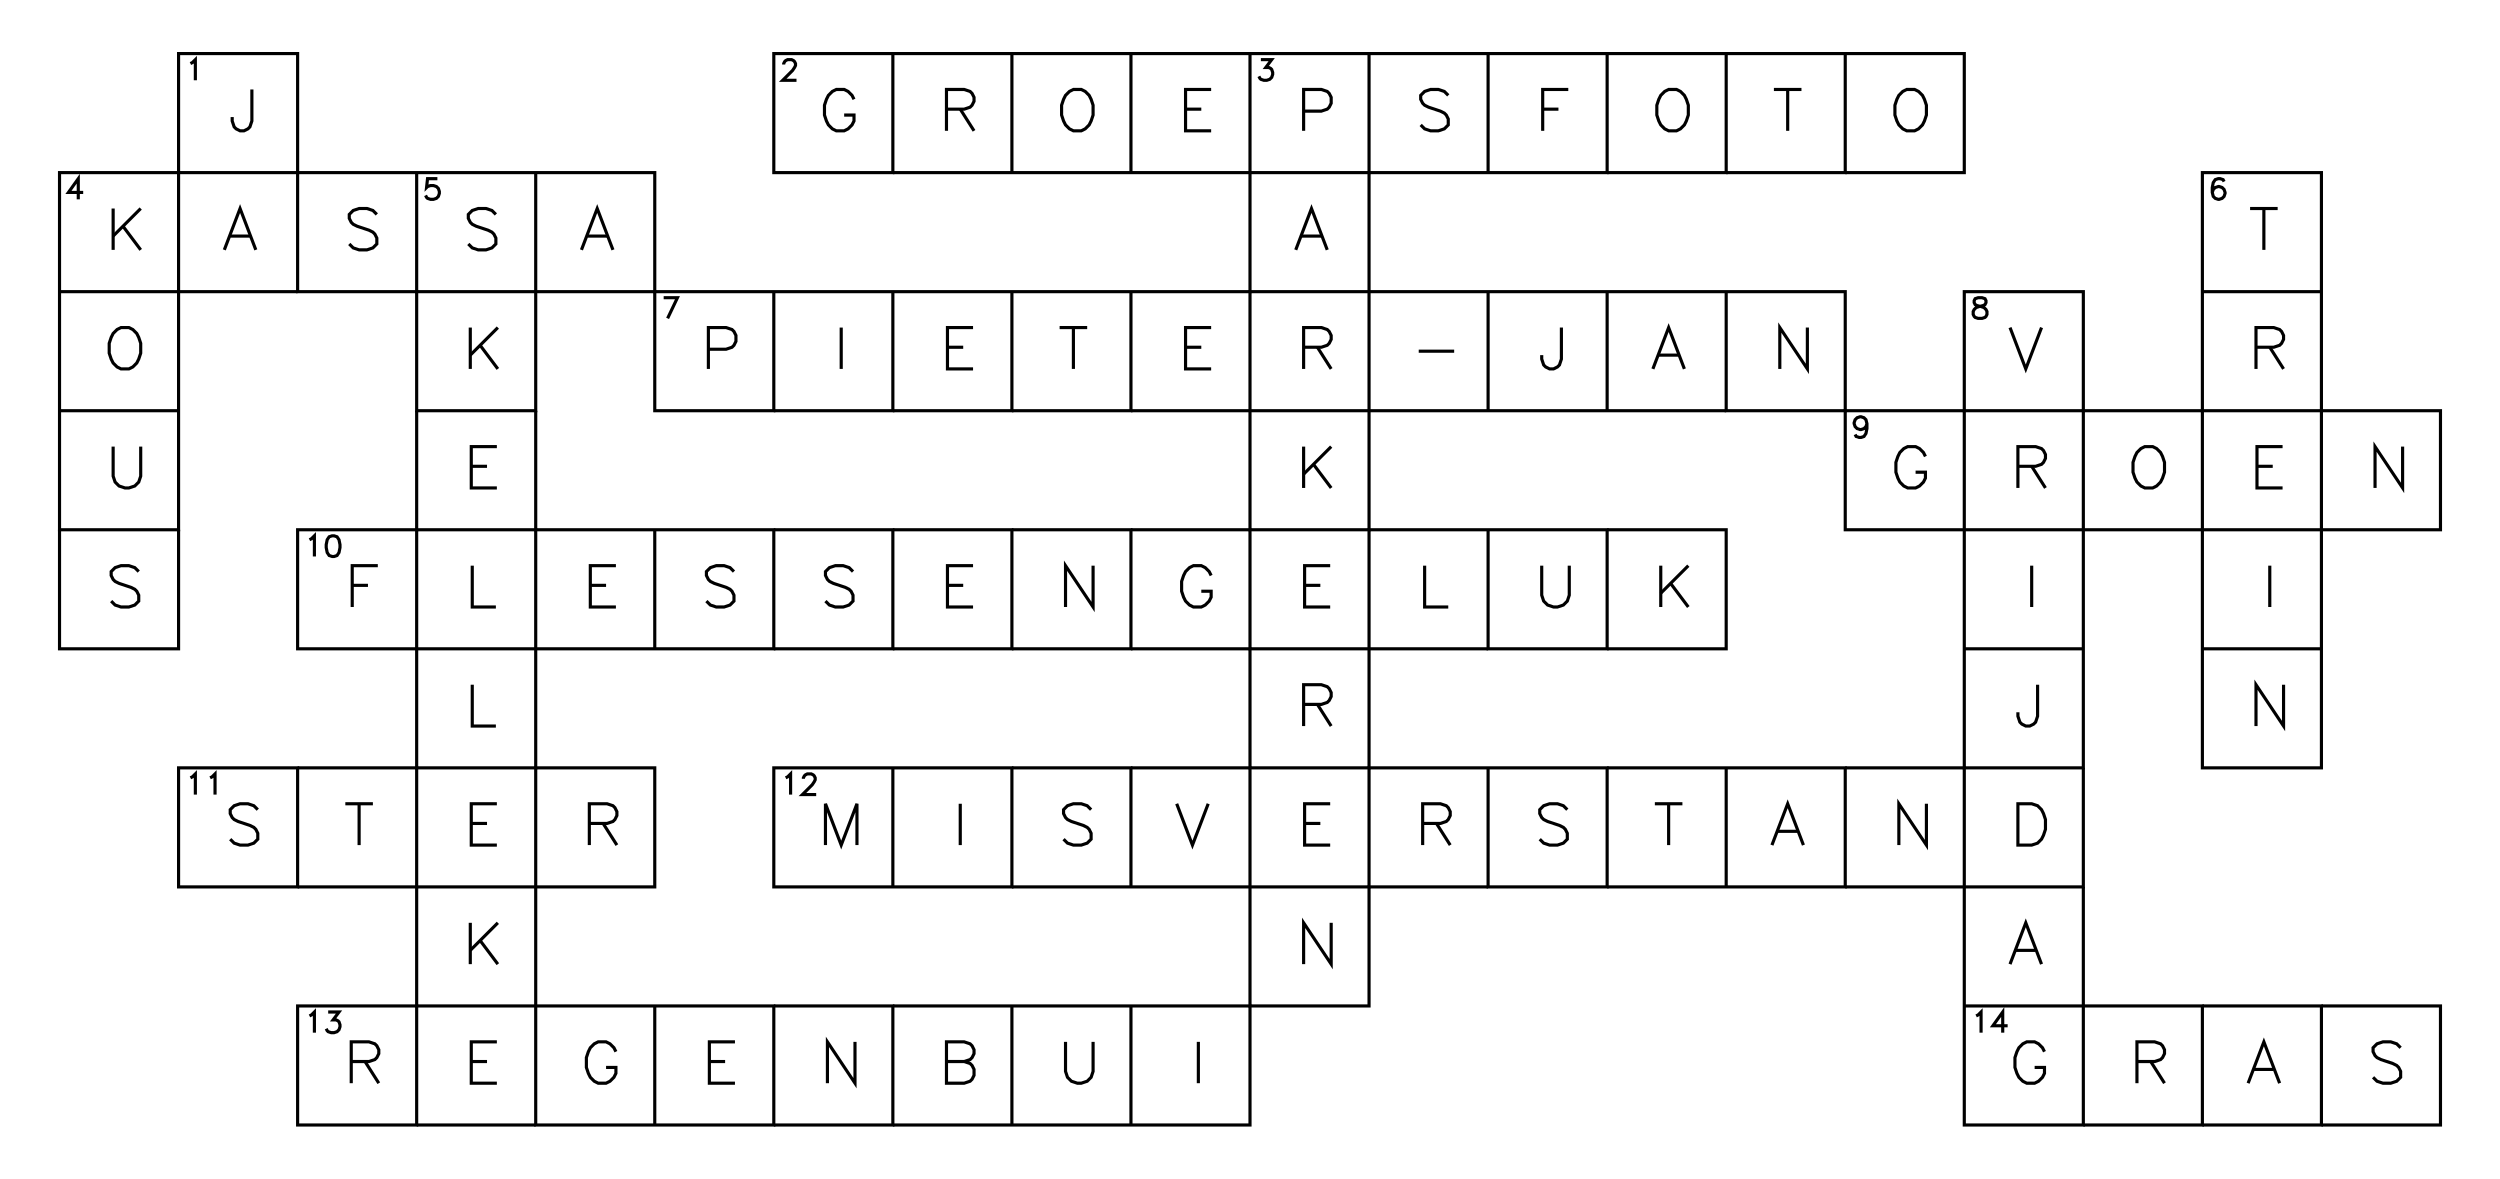 <?xml version="1.0" encoding="utf-8" ?>
<svg xmlns="http://www.w3.org/2000/svg" xmlns:cc="http://creativecommons.org/ns" xmlns:dc="http://purl.org/dc/elements/1.1/" xmlns:ev="http://www.w3.org/2001/xml-events" xmlns:inkscape="http://www.inkscape.org/namespaces/inkscape" xmlns:rdf="http://www.w3.org/1999/02/22-rdf-syntax-ns" xmlns:sodipodi="http://sodipodi.sourceforge.net/DTD/sodipodi-0.dtd" xmlns:xlink="http://www.w3.org/1999/xlink" baseProfile="tiny" height="9.9cm" version="1.2" viewBox="0 0 793.701 374.173" width="21.0cm">
  <defs/>
  <g fill="none" id="layer1" inkscape:groupmode="layer" inkscape:label="1" stroke="#000000" style="display:inline">
    <polygon points="56.693,17.008 56.693,54.803 56.693,54.803 94.488,54.803 94.488,54.803 94.488,17.008 94.488,17.008"/>
    <polyline points="60.458,20.177 61.083,19.865 61.083,19.865 62.02,18.927 62.02,18.927 62.02,25.49"/>
    <polyline points="79.966,28.405 79.966,38.406 79.966,38.406 79.341,40.281 79.341,40.281 78.716,40.906 78.716,40.906 77.466,41.531 77.466,41.531 76.216,41.531 76.216,41.531 74.966,40.906 74.966,40.906 74.341,40.281 74.341,40.281 73.716,38.406 73.716,38.406 73.716,37.156"/>
    <polygon points="245.669,17.008 245.669,54.803 245.669,54.803 283.465,54.803 283.465,54.803 283.465,17.008 283.465,17.008"/>
    <polyline points="248.809,20.49 248.809,20.177 248.809,20.177 249.122,19.552 249.122,19.552 249.434,19.24 249.434,19.24 250.059,18.927 250.059,18.927 251.309,18.927 251.309,18.927 251.934,19.24 251.934,19.24 252.247,19.552 252.247,19.552 252.559,20.177 252.559,20.177 252.559,20.802 252.559,20.802 252.247,21.427 252.247,21.427 251.622,22.365 251.622,22.365 248.497,25.49 248.497,25.49 252.872,25.49"/>
    <polyline points="271.129,31.53 270.504,30.28 270.504,30.28 269.254,29.03 269.254,29.03 268.004,28.405 268.004,28.405 265.504,28.405 265.504,28.405 264.254,29.03 264.254,29.03 263.004,30.28 263.004,30.28 262.379,31.53 262.379,31.53 261.754,33.406 261.754,33.406 261.754,36.531 261.754,36.531 262.379,38.406 262.379,38.406 263.004,39.656 263.004,39.656 264.254,40.906 264.254,40.906 265.504,41.531 265.504,41.531 268.004,41.531 268.004,41.531 269.254,40.906 269.254,40.906 270.504,39.656 270.504,39.656 271.129,38.406 271.129,38.406 271.129,36.531 271.129,36.531 268.004,36.531"/>
    <polyline points="283.465,54.803 321.26,54.803 321.26,54.803 359.055,54.803 359.055,54.803 396.85,54.803 396.85,54.803 434.646,54.803 434.646,54.803 434.646,17.008 434.646,17.008 396.85,17.008 396.85,17.008 359.055,17.008 359.055,17.008 321.26,17.008 321.26,17.008 283.465,17.008"/>
    <line x1="321.26" x2="321.26" y1="54.803" y2="17.008"/>
    <polyline points="300.487,34.656 306.112,34.656 306.112,34.656 307.987,34.031 307.987,34.031 308.612,33.406 308.612,33.406 309.237,32.156 309.237,32.156 309.237,30.905 309.237,30.905 308.612,29.655 308.612,29.655 307.987,29.03 307.987,29.03 306.112,28.405 306.112,28.405 300.487,28.405 300.487,28.405 300.487,41.531"/>
    <line x1="304.862" x2="309.237" y1="34.656" y2="41.531"/>
    <line x1="359.055" x2="359.055" y1="54.803" y2="17.008"/>
    <polygon points="340.783,28.405 339.533,29.03 339.533,29.03 338.283,30.28 338.283,30.28 337.658,31.53 337.658,31.53 337.033,33.406 337.033,33.406 337.033,36.531 337.033,36.531 337.658,38.406 337.658,38.406 338.283,39.656 338.283,39.656 339.533,40.906 339.533,40.906 340.783,41.531 340.783,41.531 343.283,41.531 343.283,41.531 344.533,40.906 344.533,40.906 345.783,39.656 345.783,39.656 346.408,38.406 346.408,38.406 347.033,36.531 347.033,36.531 347.033,33.406 347.033,33.406 346.408,31.53 346.408,31.53 345.783,30.28 345.783,30.28 344.533,29.03 344.533,29.03 343.283,28.405 343.283,28.405"/>
    <polyline points="170.079,54.803 170.079,92.598 170.079,92.598 170.079,130.394 170.079,130.394 132.284,130.394 132.284,130.394 132.284,92.598 132.284,92.598 94.488,92.598 94.488,92.598 94.488,54.803 94.488,54.803 132.284,54.803 132.284,54.803 170.079,54.803 170.079,54.803 207.874,54.803 207.874,54.803 207.874,92.598 207.874,92.598 245.669,92.598 245.669,92.598 283.465,92.598 283.465,92.598 321.26,92.598 321.26,92.598 359.055,92.598 359.055,92.598 396.85,92.598 396.85,92.598 396.85,54.803 396.85,54.803 396.85,17.008"/>
    <polyline points="384.515,28.405 376.39,28.405 376.39,28.405 376.39,41.531 376.39,41.531 384.515,41.531"/>
    <line x1="376.39" x2="381.39" y1="34.656" y2="34.656"/>
    <polyline points="400.303,18.927 403.74,18.927 403.74,18.927 401.865,21.427 401.865,21.427 402.803,21.427 402.803,21.427 403.428,21.74 403.428,21.74 403.74,22.052 403.74,22.052 404.053,22.99 404.053,22.99 404.053,23.615 404.053,23.615 403.74,24.552 403.74,24.552 403.115,25.177 403.115,25.177 402.178,25.49 402.178,25.49 401.24,25.49 401.24,25.49 400.303,25.177 400.303,25.177 399.99,24.865 399.99,24.865 399.678,24.24"/>
    <polyline points="413.873,35.281 419.498,35.281 419.498,35.281 421.373,34.656 421.373,34.656 421.998,34.031 421.998,34.031 422.623,32.781 422.623,32.781 422.623,30.905 422.623,30.905 421.998,29.655 421.998,29.655 421.373,29.03 421.373,29.03 419.498,28.405 419.498,28.405 413.873,28.405 413.873,28.405 413.873,41.531"/>
    <polyline points="548.032,92.598 585.827,92.598 585.827,92.598 585.827,130.394 585.827,130.394 548.032,130.394 548.032,130.394 548.032,92.598 548.032,92.598 510.236,92.598 510.236,92.598 472.441,92.598 472.441,92.598 434.646,92.598 434.646,92.598 434.646,130.394 434.646,130.394 434.646,168.189 434.646,168.189 396.85,168.189 396.85,168.189 396.85,130.394 396.85,130.394 396.85,92.598 396.85,92.598 434.646,92.598 434.646,92.598 434.646,54.803 434.646,54.803 472.441,54.803 472.441,54.803 510.236,54.803 510.236,54.803 510.236,17.008 510.236,17.008 472.441,17.008 472.441,17.008 434.646,17.008"/>
    <line x1="472.441" x2="472.441" y1="54.803" y2="17.008"/>
    <polyline points="459.793,30.28 458.543,29.03 458.543,29.03 456.668,28.405 456.668,28.405 454.168,28.405 454.168,28.405 452.293,29.03 452.293,29.03 451.043,30.28 451.043,30.28 451.043,31.53 451.043,31.53 451.668,32.781 451.668,32.781 452.293,33.406 452.293,33.406 453.543,34.031 453.543,34.031 457.293,35.281 457.293,35.281 458.543,35.906 458.543,35.906 459.168,36.531 459.168,36.531 459.793,37.781 459.793,37.781 459.793,39.656 459.793,39.656 458.543,40.906 458.543,40.906 456.668,41.531 456.668,41.531 454.168,41.531 454.168,41.531 452.293,40.906 452.293,40.906 451.043,39.656"/>
    <polyline points="497.901,28.405 489.776,28.405 489.776,28.405 489.776,41.531"/>
    <line x1="489.776" x2="494.776" y1="34.656" y2="34.656"/>
    <polyline points="510.236,54.803 548.032,54.803 548.032,54.803 548.032,17.008 548.032,17.008 510.236,17.008"/>
    <polygon points="529.759,28.405 528.509,29.03 528.509,29.03 527.259,30.28 527.259,30.28 526.634,31.53 526.634,31.53 526.009,33.406 526.009,33.406 526.009,36.531 526.009,36.531 526.634,38.406 526.634,38.406 527.259,39.656 527.259,39.656 528.509,40.906 528.509,40.906 529.759,41.531 529.759,41.531 532.259,41.531 532.259,41.531 533.509,40.906 533.509,40.906 534.759,39.656 534.759,39.656 535.384,38.406 535.384,38.406 536.009,36.531 536.009,36.531 536.009,33.406 536.009,33.406 535.384,31.53 535.384,31.53 534.759,30.28 534.759,30.28 533.509,29.03 533.509,29.03 532.259,28.405 532.259,28.405"/>
    <polyline points="548.032,54.803 585.827,54.803 585.827,54.803 585.827,17.008 585.827,17.008 548.032,17.008"/>
    <line x1="567.554" x2="567.554" y1="28.405" y2="41.531"/>
    <line x1="563.179" x2="571.929" y1="28.405" y2="28.405"/>
    <polyline points="585.827,54.803 623.622,54.803 623.622,54.803 623.622,17.008 623.622,17.008 585.827,17.008"/>
    <polygon points="605.349,28.405 604.099,29.03 604.099,29.03 602.849,30.28 602.849,30.28 602.224,31.53 602.224,31.53 601.599,33.406 601.599,33.406 601.599,36.531 601.599,36.531 602.224,38.406 602.224,38.406 602.849,39.656 602.849,39.656 604.099,40.906 604.099,40.906 605.349,41.531 605.349,41.531 607.849,41.531 607.849,41.531 609.099,40.906 609.099,40.906 610.349,39.656 610.349,39.656 610.974,38.406 610.974,38.406 611.599,36.531 611.599,36.531 611.599,33.406 611.599,33.406 610.974,31.53 610.974,31.53 610.349,30.28 610.349,30.28 609.099,29.03 609.099,29.03 607.849,28.405 607.849,28.405"/>
    <polygon points="18.898,54.803 18.898,92.598 18.898,92.598 18.898,130.394 18.898,130.394 18.898,168.189 18.898,168.189 56.693,168.189 56.693,168.189 56.693,130.394 56.693,130.394 56.693,92.598 56.693,92.598 56.693,54.803 56.693,54.803"/>
    <polyline points="18.898,92.598 56.693,92.598 56.693,92.598 94.488,92.598"/>
    <polyline points="24.85,63.285 24.85,56.722 24.85,56.722 21.725,61.097 21.725,61.097 26.412,61.097"/>
    <line x1="35.92" x2="35.92" y1="66.201" y2="79.326"/>
    <line x1="44.67" x2="35.92" y1="66.201" y2="74.951"/>
    <line x1="39.045" x2="44.67" y1="71.826" y2="79.326"/>
    <polyline points="81.216,79.326 76.216,66.201 76.216,66.201 71.216,79.326"/>
    <line x1="73.091" x2="79.341" y1="74.951" y2="74.951"/>
    <polyline points="245.669,92.598 245.669,130.394 245.669,130.394 207.874,130.394 207.874,130.394 207.874,92.598 207.874,92.598 170.079,92.598 170.079,92.598 132.284,92.598 132.284,92.598 132.284,54.803"/>
    <polyline points="119.636,68.076 118.386,66.826 118.386,66.826 116.511,66.201 116.511,66.201 114.011,66.201 114.011,66.201 112.136,66.826 112.136,66.826 110.886,68.076 110.886,68.076 110.886,69.326 110.886,69.326 111.511,70.576 111.511,70.576 112.136,71.201 112.136,71.201 113.386,71.826 113.386,71.826 117.136,73.076 117.136,73.076 118.386,73.701 118.386,73.701 119.011,74.326 119.011,74.326 119.636,75.576 119.636,75.576 119.636,77.451 119.636,77.451 118.386,78.701 118.386,78.701 116.511,79.326 116.511,79.326 114.011,79.326 114.011,79.326 112.136,78.701 112.136,78.701 110.886,77.451"/>
    <polyline points="138.861,56.722 135.736,56.722 135.736,56.722 135.423,59.535 135.423,59.535 135.736,59.222 135.736,59.222 136.673,58.91 136.673,58.91 137.611,58.91 137.611,58.91 138.548,59.222 138.548,59.222 139.173,59.847 139.173,59.847 139.486,60.785 139.486,60.785 139.486,61.41 139.486,61.41 139.173,62.347 139.173,62.347 138.548,62.972 138.548,62.972 137.611,63.285 137.611,63.285 136.673,63.285 136.673,63.285 135.736,62.972 135.736,62.972 135.423,62.66 135.423,62.66 135.111,62.035"/>
    <polyline points="157.431,68.076 156.181,66.826 156.181,66.826 154.306,66.201 154.306,66.201 151.806,66.201 151.806,66.201 149.931,66.826 149.931,66.826 148.681,68.076 148.681,68.076 148.681,69.326 148.681,69.326 149.306,70.576 149.306,70.576 149.931,71.201 149.931,71.201 151.181,71.826 151.181,71.826 154.931,73.076 154.931,73.076 156.181,73.701 156.181,73.701 156.806,74.326 156.806,74.326 157.431,75.576 157.431,75.576 157.431,77.451 157.431,77.451 156.181,78.701 156.181,78.701 154.306,79.326 154.306,79.326 151.806,79.326 151.806,79.326 149.931,78.701 149.931,78.701 148.681,77.451"/>
    <polyline points="194.601,79.326 189.601,66.201 189.601,66.201 184.601,79.326"/>
    <line x1="186.476" x2="192.726" y1="74.951" y2="74.951"/>
    <polyline points="421.373,79.326 416.373,66.201 416.373,66.201 411.373,79.326"/>
    <line x1="413.248" x2="419.498" y1="74.951" y2="74.951"/>
    <polygon points="699.213,54.803 699.213,92.598 699.213,92.598 699.213,130.394 699.213,130.394 737.008,130.394 737.008,130.394 737.008,92.598 737.008,92.598 737.008,54.803 737.008,54.803"/>
    <line x1="699.213" x2="737.008" y1="92.598" y2="92.598"/>
    <polyline points="706.102,57.66 705.79,57.035 705.79,57.035 704.852,56.722 704.852,56.722 704.227,56.722 704.227,56.722 703.29,57.035 703.29,57.035 702.665,57.972 702.665,57.972 702.352,59.535 702.352,59.535 702.352,61.097 702.352,61.097 702.665,62.347 702.665,62.347 703.29,62.972 703.29,62.972 704.227,63.285 704.227,63.285 704.54,63.285 704.54,63.285 705.477,62.972 705.477,62.972 706.102,62.347 706.102,62.347 706.415,61.41 706.415,61.41 706.415,61.097 706.415,61.097 706.102,60.16 706.102,60.16 705.477,59.535 705.477,59.535 704.54,59.222 704.54,59.222 704.227,59.222 704.227,59.222 703.29,59.535 703.29,59.535 702.665,60.16 702.665,60.16 702.352,61.097"/>
    <line x1="718.735" x2="718.735" y1="66.201" y2="79.326"/>
    <line x1="714.36" x2="723.11" y1="66.201" y2="66.201"/>
    <line x1="18.898" x2="56.693" y1="130.394" y2="130.394"/>
    <polygon points="38.42,103.996 37.17,104.621 37.17,104.621 35.92,105.871 35.92,105.871 35.295,107.121 35.295,107.121 34.67,108.996 34.67,108.996 34.67,112.121 34.67,112.121 35.295,113.996 35.295,113.996 35.92,115.246 35.92,115.246 37.17,116.496 37.17,116.496 38.42,117.121 38.42,117.121 40.92,117.121 40.92,117.121 42.17,116.496 42.17,116.496 43.42,115.246 43.42,115.246 44.045,113.996 44.045,113.996 44.67,112.121 44.67,112.121 44.67,108.996 44.67,108.996 44.045,107.121 44.045,107.121 43.42,105.871 43.42,105.871 42.17,104.621 42.17,104.621 40.92,103.996 40.92,103.996"/>
    <line x1="149.306" x2="149.306" y1="103.996" y2="117.121"/>
    <line x1="158.056" x2="149.306" y1="103.996" y2="112.746"/>
    <line x1="152.431" x2="158.056" y1="109.621" y2="117.121"/>
    <polyline points="210.701,94.518 215.076,94.518 215.076,94.518 211.951,101.08"/>
    <polyline points="224.897,110.871 230.522,110.871 230.522,110.871 232.397,110.246 232.397,110.246 233.022,109.621 233.022,109.621 233.647,108.371 233.647,108.371 233.647,106.496 233.647,106.496 233.022,105.246 233.022,105.246 232.397,104.621 232.397,104.621 230.522,103.996 230.522,103.996 224.897,103.996 224.897,103.996 224.897,117.121"/>
    <polyline points="245.669,130.394 283.465,130.394 283.465,130.394 283.465,92.598"/>
    <line x1="267.067" x2="267.067" y1="103.996" y2="117.121"/>
    <polyline points="283.465,130.394 321.26,130.394 321.26,130.394 321.26,92.598"/>
    <polyline points="308.925,103.996 300.8,103.996 300.8,103.996 300.8,117.121 300.8,117.121 308.925,117.121"/>
    <line x1="300.8" x2="305.8" y1="110.246" y2="110.246"/>
    <polyline points="321.26,130.394 359.055,130.394 359.055,130.394 359.055,92.598"/>
    <line x1="340.783" x2="340.783" y1="103.996" y2="117.121"/>
    <line x1="336.408" x2="345.158" y1="103.996" y2="103.996"/>
    <polyline points="359.055,130.394 396.85,130.394 396.85,130.394 434.646,130.394 434.646,130.394 472.441,130.394 472.441,130.394 510.236,130.394 510.236,130.394 548.032,130.394"/>
    <polyline points="384.515,103.996 376.39,103.996 376.39,103.996 376.39,117.121 376.39,117.121 384.515,117.121"/>
    <line x1="376.39" x2="381.39" y1="110.246" y2="110.246"/>
    <polyline points="413.873,110.246 419.498,110.246 419.498,110.246 421.373,109.621 421.373,109.621 421.998,108.996 421.998,108.996 422.623,107.746 422.623,107.746 422.623,106.496 422.623,106.496 421.998,105.246 421.998,105.246 421.373,104.621 421.373,104.621 419.498,103.996 419.498,103.996 413.873,103.996 413.873,103.996 413.873,117.121"/>
    <line x1="418.248" x2="422.623" y1="110.246" y2="117.121"/>
    <line x1="472.441" x2="472.441" y1="130.394" y2="92.598"/>
    <line x1="450.418" x2="461.668" y1="111.496" y2="111.496"/>
    <line x1="510.236" x2="510.236" y1="130.394" y2="92.598"/>
    <polyline points="495.714,103.996 495.714,113.996 495.714,113.996 495.089,115.871 495.089,115.871 494.464,116.496 494.464,116.496 493.214,117.121 493.214,117.121 491.964,117.121 491.964,117.121 490.714,116.496 490.714,116.496 490.089,115.871 490.089,115.871 489.464,113.996 489.464,113.996 489.464,112.746"/>
    <polyline points="534.759,117.121 529.759,103.996 529.759,103.996 524.759,117.121"/>
    <line x1="526.634" x2="532.884" y1="112.746" y2="112.746"/>
    <polyline points="573.804,103.996 573.804,117.121 573.804,117.121 565.054,103.996 565.054,103.996 565.054,117.121"/>
    <polygon points="623.622,92.598 623.622,130.394 623.622,130.394 661.417,130.394 661.417,130.394 661.417,92.598 661.417,92.598"/>
    <polygon points="628.012,94.518 627.074,94.83 627.074,94.83 626.762,95.455 626.762,95.455 626.762,96.08 626.762,96.08 627.074,96.705 627.074,96.705 627.699,97.018 627.699,97.018 628.949,97.33 628.949,97.33 629.887,97.643 629.887,97.643 630.512,98.268 630.512,98.268 630.824,98.893 630.824,98.893 630.824,99.83 630.824,99.83 630.512,100.455 630.512,100.455 630.199,100.768 630.199,100.768 629.262,101.08 629.262,101.08 628.012,101.08 628.012,101.08 627.074,100.768 627.074,100.768 626.762,100.455 626.762,100.455 626.449,99.83 626.449,99.83 626.449,98.893 626.449,98.893 626.762,98.268 626.762,98.268 627.387,97.643 627.387,97.643 628.324,97.33 628.324,97.33 629.574,97.018 629.574,97.018 630.199,96.705 630.199,96.705 630.512,96.08 630.512,96.08 630.512,95.455 630.512,95.455 630.199,94.83 630.199,94.83 629.262,94.518 629.262,94.518"/>
    <polyline points="638.145,103.996 643.145,117.121 643.145,117.121 648.145,103.996"/>
    <polyline points="716.235,110.246 721.86,110.246 721.86,110.246 723.735,109.621 723.735,109.621 724.36,108.996 724.36,108.996 724.985,107.746 724.985,107.746 724.985,106.496 724.985,106.496 724.36,105.246 724.36,105.246 723.735,104.621 723.735,104.621 721.86,103.996 721.86,103.996 716.235,103.996 716.235,103.996 716.235,117.121"/>
    <line x1="720.61" x2="724.985" y1="110.246" y2="117.121"/>
    <polyline points="35.92,141.791 35.92,151.166 35.92,151.166 36.545,153.041 36.545,153.041 37.795,154.291 37.795,154.291 39.67,154.916 39.67,154.916 40.92,154.916 40.92,154.916 42.795,154.291 42.795,154.291 44.045,153.041 44.045,153.041 44.67,151.166 44.67,151.166 44.67,141.791"/>
    <polyline points="132.284,130.394 132.284,168.189 132.284,168.189 94.488,168.189 94.488,168.189 94.488,205.984 94.488,205.984 132.284,205.984 132.284,205.984 170.079,205.984 170.079,205.984 207.874,205.984 207.874,205.984 245.669,205.984 245.669,205.984 245.669,168.189 245.669,168.189 207.874,168.189 207.874,168.189 170.079,168.189 170.079,168.189 170.079,130.394"/>
    <polygon points="132.284,168.189 170.079,168.189 170.079,168.189 170.079,205.984 170.079,205.984 170.079,243.78 170.079,243.78 132.284,243.78 132.284,243.78 132.284,205.984 132.284,205.984"/>
    <polyline points="157.744,141.791 149.619,141.791 149.619,141.791 149.619,154.916 149.619,154.916 157.744,154.916"/>
    <line x1="149.619" x2="154.619" y1="148.041" y2="148.041"/>
    <line x1="413.873" x2="413.873" y1="141.791" y2="154.916"/>
    <line x1="422.623" x2="413.873" y1="141.791" y2="150.541"/>
    <line x1="416.998" x2="422.623" y1="147.416" y2="154.916"/>
    <polyline points="623.622,205.984 623.622,168.189 623.622,168.189 623.622,130.394 623.622,130.394 585.827,130.394 585.827,130.394 585.827,168.189 585.827,168.189 623.622,168.189 623.622,168.189 661.417,168.189 661.417,168.189 661.417,130.394 661.417,130.394 699.213,130.394 699.213,130.394 699.213,168.189 699.213,168.189 661.417,168.189 661.417,168.189 661.417,205.984 661.417,205.984 661.417,243.78 661.417,243.78 623.622,243.78 623.622,243.78 623.622,205.984 623.622,205.984 661.417,205.984"/>
    <polyline points="592.716,134.5 592.404,135.438 592.404,135.438 591.779,136.063 591.779,136.063 590.841,136.375 590.841,136.375 590.529,136.375 590.529,136.375 589.591,136.063 589.591,136.063 588.966,135.438 588.966,135.438 588.654,134.5 588.654,134.5 588.654,134.188 588.654,134.188 588.966,133.25 588.966,133.25 589.591,132.625 589.591,132.625 590.529,132.313 590.529,132.313 590.841,132.313 590.841,132.313 591.779,132.625 591.779,132.625 592.404,133.25 592.404,133.25 592.716,134.5 592.716,134.5 592.716,136.063 592.716,136.063 592.404,137.625 592.404,137.625 591.779,138.563 591.779,138.563 590.841,138.875 590.841,138.875 590.216,138.875 590.216,138.875 589.279,138.563 589.279,138.563 588.966,137.938"/>
    <polyline points="611.287,144.916 610.662,143.666 610.662,143.666 609.412,142.416 609.412,142.416 608.162,141.791 608.162,141.791 605.662,141.791 605.662,141.791 604.412,142.416 604.412,142.416 603.162,143.666 603.162,143.666 602.537,144.916 602.537,144.916 601.912,146.791 601.912,146.791 601.912,149.916 601.912,149.916 602.537,151.791 602.537,151.791 603.162,153.041 603.162,153.041 604.412,154.291 604.412,154.291 605.662,154.916 605.662,154.916 608.162,154.916 608.162,154.916 609.412,154.291 609.412,154.291 610.662,153.041 610.662,153.041 611.287,151.791 611.287,151.791 611.287,149.916 611.287,149.916 608.162,149.916"/>
    <polyline points="640.645,148.041 646.27,148.041 646.27,148.041 648.145,147.416 648.145,147.416 648.77,146.791 648.77,146.791 649.395,145.541 649.395,145.541 649.395,144.291 649.395,144.291 648.77,143.041 648.77,143.041 648.145,142.416 648.145,142.416 646.27,141.791 646.27,141.791 640.645,141.791 640.645,141.791 640.645,154.916"/>
    <line x1="645.02" x2="649.395" y1="148.041" y2="154.916"/>
    <polygon points="680.94,141.791 679.69,142.416 679.69,142.416 678.44,143.666 678.44,143.666 677.815,144.916 677.815,144.916 677.19,146.791 677.19,146.791 677.19,149.916 677.19,149.916 677.815,151.791 677.815,151.791 678.44,153.041 678.44,153.041 679.69,154.291 679.69,154.291 680.94,154.916 680.94,154.916 683.44,154.916 683.44,154.916 684.69,154.291 684.69,154.291 685.94,153.041 685.94,153.041 686.565,151.791 686.565,151.791 687.19,149.916 687.19,149.916 687.19,146.791 687.19,146.791 686.565,144.916 686.565,144.916 685.94,143.666 685.94,143.666 684.69,142.416 684.69,142.416 683.44,141.791 683.44,141.791"/>
    <polyline points="699.213,205.984 699.213,168.189 699.213,168.189 737.008,168.189 737.008,168.189 774.803,168.189 774.803,168.189 774.803,130.394 774.803,130.394 737.008,130.394 737.008,130.394 737.008,168.189 737.008,168.189 737.008,205.984 737.008,205.984 737.008,243.78 737.008,243.78 699.213,243.78 699.213,243.78 699.213,205.984 699.213,205.984 737.008,205.984"/>
    <polyline points="724.673,141.791 716.548,141.791 716.548,141.791 716.548,154.916 716.548,154.916 724.673,154.916"/>
    <line x1="716.548" x2="721.548" y1="148.041" y2="148.041"/>
    <polyline points="762.78,141.791 762.78,154.916 762.78,154.916 754.03,141.791 754.03,141.791 754.03,154.916"/>
    <polyline points="18.898,168.189 18.898,205.984 18.898,205.984 56.693,205.984 56.693,205.984 56.693,168.189"/>
    <polyline points="44.045,181.462 42.795,180.212 42.795,180.212 40.92,179.587 40.92,179.587 38.42,179.587 38.42,179.587 36.545,180.212 36.545,180.212 35.295,181.462 35.295,181.462 35.295,182.712 35.295,182.712 35.92,183.962 35.92,183.962 36.545,184.587 36.545,184.587 37.795,185.212 37.795,185.212 41.545,186.462 41.545,186.462 42.795,187.087 42.795,187.087 43.42,187.712 43.42,187.712 44.045,188.962 44.045,188.962 44.045,190.837 44.045,190.837 42.795,192.087 42.795,192.087 40.92,192.712 40.92,192.712 38.42,192.712 38.42,192.712 36.545,192.087 36.545,192.087 35.295,190.837"/>
    <polyline points="98.253,171.358 98.878,171.046 98.878,171.046 99.816,170.108 99.816,170.108 99.816,176.671"/>
    <polygon points="105.441,170.108 104.503,170.421 104.503,170.421 103.878,171.358 103.878,171.358 103.566,172.921 103.566,172.921 103.566,173.858 103.566,173.858 103.878,175.421 103.878,175.421 104.503,176.358 104.503,176.358 105.441,176.671 105.441,176.671 106.066,176.671 106.066,176.671 107.003,176.358 107.003,176.358 107.628,175.421 107.628,175.421 107.941,173.858 107.941,173.858 107.941,172.921 107.941,172.921 107.628,171.358 107.628,171.358 107.003,170.421 107.003,170.421 106.066,170.108 106.066,170.108"/>
    <polyline points="119.948,179.587 111.823,179.587 111.823,179.587 111.823,192.712"/>
    <line x1="111.823" x2="116.823" y1="185.837" y2="185.837"/>
    <polyline points="149.931,179.587 149.931,192.712 149.931,192.712 157.431,192.712"/>
    <line x1="207.874" x2="207.874" y1="205.984" y2="168.189"/>
    <polyline points="195.539,179.587 187.414,179.587 187.414,179.587 187.414,192.712 187.414,192.712 195.539,192.712"/>
    <line x1="187.414" x2="192.414" y1="185.837" y2="185.837"/>
    <polyline points="233.022,181.462 231.772,180.212 231.772,180.212 229.897,179.587 229.897,179.587 227.397,179.587 227.397,179.587 225.522,180.212 225.522,180.212 224.272,181.462 224.272,181.462 224.272,182.712 224.272,182.712 224.897,183.962 224.897,183.962 225.522,184.587 225.522,184.587 226.772,185.212 226.772,185.212 230.522,186.462 230.522,186.462 231.772,187.087 231.772,187.087 232.397,187.712 232.397,187.712 233.022,188.962 233.022,188.962 233.022,190.837 233.022,190.837 231.772,192.087 231.772,192.087 229.897,192.712 229.897,192.712 227.397,192.712 227.397,192.712 225.522,192.087 225.522,192.087 224.272,190.837"/>
    <polyline points="245.669,205.984 283.465,205.984 283.465,205.984 283.465,168.189 283.465,168.189 245.669,168.189"/>
    <polyline points="270.817,181.462 269.567,180.212 269.567,180.212 267.692,179.587 267.692,179.587 265.192,179.587 265.192,179.587 263.317,180.212 263.317,180.212 262.067,181.462 262.067,181.462 262.067,182.712 262.067,182.712 262.692,183.962 262.692,183.962 263.317,184.587 263.317,184.587 264.567,185.212 264.567,185.212 268.317,186.462 268.317,186.462 269.567,187.087 269.567,187.087 270.192,187.712 270.192,187.712 270.817,188.962 270.817,188.962 270.817,190.837 270.817,190.837 269.567,192.087 269.567,192.087 267.692,192.712 267.692,192.712 265.192,192.712 265.192,192.712 263.317,192.087 263.317,192.087 262.067,190.837"/>
    <polyline points="283.465,205.984 321.26,205.984 321.26,205.984 321.26,168.189 321.26,168.189 283.465,168.189"/>
    <polyline points="308.925,179.587 300.8,179.587 300.8,179.587 300.8,192.712 300.8,192.712 308.925,192.712"/>
    <line x1="300.8" x2="305.8" y1="185.837" y2="185.837"/>
    <polyline points="321.26,205.984 359.055,205.984 359.055,205.984 359.055,168.189 359.055,168.189 321.26,168.189"/>
    <polyline points="347.033,179.587 347.033,192.712 347.033,192.712 338.283,179.587 338.283,179.587 338.283,192.712"/>
    <polyline points="359.055,205.984 396.85,205.984 396.85,205.984 396.85,243.78 396.85,243.78 434.646,243.78 434.646,243.78 434.646,205.984 434.646,205.984 434.646,168.189 434.646,168.189 472.441,168.189 472.441,168.189 472.441,205.984 472.441,205.984 510.236,205.984 510.236,205.984 510.236,168.189 510.236,168.189 472.441,168.189"/>
    <polyline points="472.441,205.984 434.646,205.984 434.646,205.984 396.85,205.984 396.85,205.984 396.85,168.189 396.85,168.189 359.055,168.189"/>
    <polyline points="384.515,182.712 383.89,181.462 383.89,181.462 382.64,180.212 382.64,180.212 381.39,179.587 381.39,179.587 378.89,179.587 378.89,179.587 377.64,180.212 377.64,180.212 376.39,181.462 376.39,181.462 375.765,182.712 375.765,182.712 375.14,184.587 375.14,184.587 375.14,187.712 375.14,187.712 375.765,189.587 375.765,189.587 376.39,190.837 376.39,190.837 377.64,192.087 377.64,192.087 378.89,192.712 378.89,192.712 381.39,192.712 381.39,192.712 382.64,192.087 382.64,192.087 383.89,190.837 383.89,190.837 384.515,189.587 384.515,189.587 384.515,187.712 384.515,187.712 381.39,187.712"/>
    <polyline points="422.31,179.587 414.185,179.587 414.185,179.587 414.185,192.712 414.185,192.712 422.31,192.712"/>
    <line x1="414.185" x2="419.185" y1="185.837" y2="185.837"/>
    <polyline points="452.293,179.587 452.293,192.712 452.293,192.712 459.793,192.712"/>
    <polyline points="489.464,179.587 489.464,188.962 489.464,188.962 490.089,190.837 490.089,190.837 491.339,192.087 491.339,192.087 493.214,192.712 493.214,192.712 494.464,192.712 494.464,192.712 496.339,192.087 496.339,192.087 497.589,190.837 497.589,190.837 498.214,188.962 498.214,188.962 498.214,179.587"/>
    <polyline points="510.236,205.984 548.032,205.984 548.032,205.984 548.032,168.189 548.032,168.189 510.236,168.189"/>
    <line x1="527.259" x2="527.259" y1="179.587" y2="192.712"/>
    <line x1="536.009" x2="527.259" y1="179.587" y2="188.337"/>
    <line x1="530.384" x2="536.009" y1="185.212" y2="192.712"/>
    <line x1="645.02" x2="645.02" y1="179.587" y2="192.712"/>
    <line x1="720.61" x2="720.61" y1="179.587" y2="192.712"/>
    <polyline points="149.931,217.382 149.931,230.507 149.931,230.507 157.431,230.507"/>
    <polyline points="413.873,223.632 419.498,223.632 419.498,223.632 421.373,223.007 421.373,223.007 421.998,222.382 421.998,222.382 422.623,221.132 422.623,221.132 422.623,219.882 422.623,219.882 421.998,218.632 421.998,218.632 421.373,218.007 421.373,218.007 419.498,217.382 419.498,217.382 413.873,217.382 413.873,217.382 413.873,230.507"/>
    <line x1="418.248" x2="422.623" y1="223.632" y2="230.507"/>
    <polyline points="646.895,217.382 646.895,227.382 646.895,227.382 646.27,229.257 646.27,229.257 645.645,229.882 645.645,229.882 644.395,230.507 644.395,230.507 643.145,230.507 643.145,230.507 641.895,229.882 641.895,229.882 641.27,229.257 641.27,229.257 640.645,227.382 640.645,227.382 640.645,226.132"/>
    <polyline points="724.985,217.382 724.985,230.507 724.985,230.507 716.235,217.382 716.235,217.382 716.235,230.507"/>
    <polygon points="56.693,243.78 56.693,281.575 56.693,281.575 94.488,281.575 94.488,281.575 94.488,243.78 94.488,243.78"/>
    <polyline points="60.458,246.949 61.083,246.636 61.083,246.636 62.02,245.699 62.02,245.699 62.02,252.261"/>
    <polyline points="66.708,246.949 67.333,246.636 67.333,246.636 68.27,245.699 68.27,245.699 68.27,252.261"/>
    <polyline points="81.841,257.052 80.591,255.802 80.591,255.802 78.716,255.177 78.716,255.177 76.216,255.177 76.216,255.177 74.341,255.802 74.341,255.802 73.091,257.052 73.091,257.052 73.091,258.302 73.091,258.302 73.716,259.552 73.716,259.552 74.341,260.177 74.341,260.177 75.591,260.802 75.591,260.802 79.341,262.052 79.341,262.052 80.591,262.677 80.591,262.677 81.216,263.302 81.216,263.302 81.841,264.552 81.841,264.552 81.841,266.427 81.841,266.427 80.591,267.677 80.591,267.677 78.716,268.302 78.716,268.302 76.216,268.302 76.216,268.302 74.341,267.677 74.341,267.677 73.091,266.427"/>
    <polyline points="94.488,281.575 132.284,281.575 132.284,281.575 132.284,243.78 132.284,243.78 94.488,243.78"/>
    <line x1="114.011" x2="114.011" y1="255.177" y2="268.302"/>
    <line x1="109.636" x2="118.386" y1="255.177" y2="255.177"/>
    <polyline points="207.874,357.165 170.079,357.165 170.079,357.165 170.079,319.37 170.079,319.37 132.284,319.37 132.284,319.37 132.284,281.575 132.284,281.575 170.079,281.575 170.079,281.575 207.874,281.575 207.874,281.575 207.874,243.78 207.874,243.78 170.079,243.78 170.079,243.78 170.079,281.575 170.079,281.575 170.079,319.37 170.079,319.37 207.874,319.37 207.874,319.37 207.874,357.165 207.874,357.165 245.669,357.165 245.669,357.165 245.669,319.37 245.669,319.37 207.874,319.37"/>
    <polyline points="157.744,255.177 149.619,255.177 149.619,255.177 149.619,268.302 149.619,268.302 157.744,268.302"/>
    <line x1="149.619" x2="154.619" y1="261.427" y2="261.427"/>
    <polyline points="187.101,261.427 192.726,261.427 192.726,261.427 194.601,260.802 194.601,260.802 195.226,260.177 195.226,260.177 195.851,258.927 195.851,258.927 195.851,257.677 195.851,257.677 195.226,256.427 195.226,256.427 194.601,255.802 194.601,255.802 192.726,255.177 192.726,255.177 187.101,255.177 187.101,255.177 187.101,268.302"/>
    <line x1="191.476" x2="195.851" y1="261.427" y2="268.302"/>
    <polygon points="245.669,243.78 245.669,281.575 245.669,281.575 283.465,281.575 283.465,281.575 321.26,281.575 321.26,281.575 321.26,243.78 321.26,243.78 283.465,243.78 283.465,243.78"/>
    <line x1="283.465" x2="283.465" y1="281.575" y2="243.78"/>
    <polyline points="249.434,246.949 250.059,246.636 250.059,246.636 250.997,245.699 250.997,245.699 250.997,252.261"/>
    <polyline points="255.059,247.261 255.059,246.949 255.059,246.949 255.372,246.324 255.372,246.324 255.684,246.011 255.684,246.011 256.309,245.699 256.309,245.699 257.559,245.699 257.559,245.699 258.184,246.011 258.184,246.011 258.497,246.324 258.497,246.324 258.809,246.949 258.809,246.949 258.809,247.574 258.809,247.574 258.497,248.199 258.497,248.199 257.872,249.136 257.872,249.136 254.747,252.261 254.747,252.261 259.122,252.261"/>
    <polyline points="272.067,268.302 272.067,255.177 272.067,255.177 267.067,268.302 267.067,268.302 262.067,255.177 262.067,255.177 262.067,268.302"/>
    <line x1="304.862" x2="304.862" y1="255.177" y2="268.302"/>
    <polyline points="321.26,281.575 359.055,281.575 359.055,281.575 396.85,281.575 396.85,281.575 434.646,281.575 434.646,281.575 434.646,243.78 434.646,243.78 472.441,243.78 472.441,243.78 472.441,281.575 472.441,281.575 510.236,281.575 510.236,281.575 510.236,243.78 510.236,243.78 472.441,243.78"/>
    <polyline points="359.055,281.575 359.055,243.78 359.055,243.78 321.26,243.78"/>
    <polyline points="346.408,257.052 345.158,255.802 345.158,255.802 343.283,255.177 343.283,255.177 340.783,255.177 340.783,255.177 338.908,255.802 338.908,255.802 337.658,257.052 337.658,257.052 337.658,258.302 337.658,258.302 338.283,259.552 338.283,259.552 338.908,260.177 338.908,260.177 340.158,260.802 340.158,260.802 343.908,262.052 343.908,262.052 345.158,262.677 345.158,262.677 345.783,263.302 345.783,263.302 346.408,264.552 346.408,264.552 346.408,266.427 346.408,266.427 345.158,267.677 345.158,267.677 343.283,268.302 343.283,268.302 340.783,268.302 340.783,268.302 338.908,267.677 338.908,267.677 337.658,266.427"/>
    <polyline points="472.441,281.575 434.646,281.575 434.646,281.575 434.646,319.37 434.646,319.37 396.85,319.37 396.85,319.37 396.85,281.575 396.85,281.575 396.85,243.78 396.85,243.78 359.055,243.78"/>
    <polyline points="373.578,255.177 378.578,268.302 378.578,268.302 383.578,255.177"/>
    <polyline points="422.31,255.177 414.185,255.177 414.185,255.177 414.185,268.302 414.185,268.302 422.31,268.302"/>
    <line x1="414.185" x2="419.185" y1="261.427" y2="261.427"/>
    <polyline points="451.668,261.427 457.293,261.427 457.293,261.427 459.168,260.802 459.168,260.802 459.793,260.177 459.793,260.177 460.418,258.927 460.418,258.927 460.418,257.677 460.418,257.677 459.793,256.427 459.793,256.427 459.168,255.802 459.168,255.802 457.293,255.177 457.293,255.177 451.668,255.177 451.668,255.177 451.668,268.302"/>
    <line x1="456.043" x2="460.418" y1="261.427" y2="268.302"/>
    <polyline points="497.589,257.052 496.339,255.802 496.339,255.802 494.464,255.177 494.464,255.177 491.964,255.177 491.964,255.177 490.089,255.802 490.089,255.802 488.839,257.052 488.839,257.052 488.839,258.302 488.839,258.302 489.464,259.552 489.464,259.552 490.089,260.177 490.089,260.177 491.339,260.802 491.339,260.802 495.089,262.052 495.089,262.052 496.339,262.677 496.339,262.677 496.964,263.302 496.964,263.302 497.589,264.552 497.589,264.552 497.589,266.427 497.589,266.427 496.339,267.677 496.339,267.677 494.464,268.302 494.464,268.302 491.964,268.302 491.964,268.302 490.089,267.677 490.089,267.677 488.839,266.427"/>
    <polyline points="510.236,281.575 548.032,281.575 548.032,281.575 585.827,281.575 585.827,281.575 585.827,243.78 585.827,243.78 548.032,243.78 548.032,243.78 510.236,243.78"/>
    <line x1="548.032" x2="548.032" y1="281.575" y2="243.78"/>
    <line x1="529.759" x2="529.759" y1="255.177" y2="268.302"/>
    <line x1="525.384" x2="534.134" y1="255.177" y2="255.177"/>
    <polyline points="572.554,268.302 567.554,255.177 567.554,255.177 562.554,268.302"/>
    <line x1="564.429" x2="570.679" y1="263.927" y2="263.927"/>
    <polyline points="585.827,281.575 623.622,281.575 623.622,281.575 661.417,281.575 661.417,281.575 661.417,243.78"/>
    <polyline points="661.417,281.575 661.417,319.37 661.417,319.37 661.417,357.165 661.417,357.165 623.622,357.165 623.622,357.165 623.622,319.37 623.622,319.37 623.622,281.575 623.622,281.575 623.622,243.78 623.622,243.78 585.827,243.78"/>
    <polyline points="611.599,255.177 611.599,268.302 611.599,268.302 602.849,255.177 602.849,255.177 602.849,268.302"/>
    <polygon points="640.645,255.177 640.645,268.302 640.645,268.302 645.02,268.302 645.02,268.302 646.895,267.677 646.895,267.677 648.145,266.427 648.145,266.427 648.77,265.177 648.77,265.177 649.395,263.302 649.395,263.302 649.395,260.177 649.395,260.177 648.77,258.302 648.77,258.302 648.145,257.052 648.145,257.052 646.895,255.802 646.895,255.802 645.02,255.177 645.02,255.177"/>
    <line x1="149.306" x2="149.306" y1="292.972" y2="306.097"/>
    <line x1="158.056" x2="149.306" y1="292.972" y2="301.722"/>
    <line x1="152.431" x2="158.056" y1="298.597" y2="306.097"/>
    <polyline points="422.623,292.972 422.623,306.097 422.623,306.097 413.873,292.972 413.873,292.972 413.873,306.097"/>
    <polyline points="623.622,319.37 661.417,319.37 661.417,319.37 699.213,319.37 699.213,319.37 699.213,357.165 699.213,357.165 661.417,357.165"/>
    <polyline points="648.145,306.097 643.145,292.972 643.145,292.972 638.145,306.097"/>
    <line x1="640.02" x2="646.27" y1="301.722" y2="301.722"/>
    <polygon points="94.488,319.37 94.488,357.165 94.488,357.165 132.284,357.165 132.284,357.165 132.284,319.37 132.284,319.37"/>
    <polyline points="98.253,322.539 98.878,322.227 98.878,322.227 99.816,321.289 99.816,321.289 99.816,327.852"/>
    <polyline points="104.191,321.289 107.628,321.289 107.628,321.289 105.753,323.789 105.753,323.789 106.691,323.789 106.691,323.789 107.316,324.102 107.316,324.102 107.628,324.414 107.628,324.414 107.941,325.352 107.941,325.352 107.941,325.977 107.941,325.977 107.628,326.914 107.628,326.914 107.003,327.539 107.003,327.539 106.066,327.852 106.066,327.852 105.128,327.852 105.128,327.852 104.191,327.539 104.191,327.539 103.878,327.227 103.878,327.227 103.566,326.602"/>
    <polyline points="111.511,337.018 117.136,337.018 117.136,337.018 119.011,336.393 119.011,336.393 119.636,335.768 119.636,335.768 120.261,334.518 120.261,334.518 120.261,333.268 120.261,333.268 119.636,332.018 119.636,332.018 119.011,331.393 119.011,331.393 117.136,330.768 117.136,330.768 111.511,330.768 111.511,330.768 111.511,343.893"/>
    <line x1="115.886" x2="120.261" y1="337.018" y2="343.893"/>
    <line x1="132.284" x2="170.079" y1="357.165" y2="357.165"/>
    <polyline points="157.744,330.768 149.619,330.768 149.619,330.768 149.619,343.893 149.619,343.893 157.744,343.893"/>
    <line x1="149.619" x2="154.619" y1="337.018" y2="337.018"/>
    <polyline points="195.539,333.893 194.914,332.643 194.914,332.643 193.664,331.393 193.664,331.393 192.414,330.768 192.414,330.768 189.914,330.768 189.914,330.768 188.664,331.393 188.664,331.393 187.414,332.643 187.414,332.643 186.789,333.893 186.789,333.893 186.164,335.768 186.164,335.768 186.164,338.893 186.164,338.893 186.789,340.768 186.789,340.768 187.414,342.018 187.414,342.018 188.664,343.268 188.664,343.268 189.914,343.893 189.914,343.893 192.414,343.893 192.414,343.893 193.664,343.268 193.664,343.268 194.914,342.018 194.914,342.018 195.539,340.768 195.539,340.768 195.539,338.893 195.539,338.893 192.414,338.893"/>
    <polyline points="233.334,330.768 225.209,330.768 225.209,330.768 225.209,343.893 225.209,343.893 233.334,343.893"/>
    <line x1="225.209" x2="230.209" y1="337.018" y2="337.018"/>
    <polyline points="245.669,357.165 283.465,357.165 283.465,357.165 283.465,319.37 283.465,319.37 245.669,319.37"/>
    <polyline points="271.442,330.768 271.442,343.893 271.442,343.893 262.692,330.768 262.692,330.768 262.692,343.893"/>
    <polyline points="283.465,357.165 321.26,357.165 321.26,357.165 359.055,357.165 359.055,357.165 396.85,357.165 396.85,357.165 396.85,319.37 396.85,319.37 359.055,319.37 359.055,319.37 321.26,319.37 321.26,319.37 283.465,319.37"/>
    <line x1="321.26" x2="321.26" y1="357.165" y2="319.37"/>
    <polyline points="306.112,337.018 307.987,336.393 307.987,336.393 308.612,335.768 308.612,335.768 309.237,334.518 309.237,334.518 309.237,333.268 309.237,333.268 308.612,332.018 308.612,332.018 307.987,331.393 307.987,331.393 306.112,330.768 306.112,330.768 300.487,330.768 300.487,330.768 300.487,343.893 300.487,343.893 306.112,343.893 306.112,343.893 307.987,343.268 307.987,343.268 308.612,342.643 308.612,342.643 309.237,341.393 309.237,341.393 309.237,339.518 309.237,339.518 308.612,338.268 308.612,338.268 307.987,337.643 307.987,337.643 306.112,337.018 306.112,337.018 300.487,337.018"/>
    <line x1="359.055" x2="359.055" y1="357.165" y2="319.37"/>
    <polyline points="338.283,330.768 338.283,340.143 338.283,340.143 338.908,342.018 338.908,342.018 340.158,343.268 340.158,343.268 342.033,343.893 342.033,343.893 343.283,343.893 343.283,343.893 345.158,343.268 345.158,343.268 346.408,342.018 346.408,342.018 347.033,340.143 347.033,340.143 347.033,330.768"/>
    <line x1="380.453" x2="380.453" y1="330.768" y2="343.893"/>
    <polyline points="627.387,322.539 628.012,322.227 628.012,322.227 628.949,321.289 628.949,321.289 628.949,327.852"/>
    <polyline points="635.824,327.852 635.824,321.289 635.824,321.289 632.699,325.664 632.699,325.664 637.387,325.664"/>
    <polyline points="649.082,333.893 648.457,332.643 648.457,332.643 647.207,331.393 647.207,331.393 645.957,330.768 645.957,330.768 643.457,330.768 643.457,330.768 642.207,331.393 642.207,331.393 640.957,332.643 640.957,332.643 640.332,333.893 640.332,333.893 639.707,335.768 639.707,335.768 639.707,338.893 639.707,338.893 640.332,340.768 640.332,340.768 640.957,342.018 640.957,342.018 642.207,343.268 642.207,343.268 643.457,343.893 643.457,343.893 645.957,343.893 645.957,343.893 647.207,343.268 647.207,343.268 648.457,342.018 648.457,342.018 649.082,340.768 649.082,340.768 649.082,338.893 649.082,338.893 645.957,338.893"/>
    <polyline points="678.44,337.018 684.065,337.018 684.065,337.018 685.94,336.393 685.94,336.393 686.565,335.768 686.565,335.768 687.19,334.518 687.19,334.518 687.19,333.268 687.19,333.268 686.565,332.018 686.565,332.018 685.94,331.393 685.94,331.393 684.065,330.768 684.065,330.768 678.44,330.768 678.44,330.768 678.44,343.893"/>
    <line x1="682.815" x2="687.19" y1="337.018" y2="343.893"/>
    <polyline points="699.213,357.165 737.008,357.165 737.008,357.165 737.008,319.37 737.008,319.37 699.213,319.37"/>
    <polyline points="723.735,343.893 718.735,330.768 718.735,330.768 713.735,343.893"/>
    <line x1="715.61" x2="721.86" y1="339.518" y2="339.518"/>
    <polyline points="737.008,357.165 774.803,357.165 774.803,357.165 774.803,319.37 774.803,319.37 737.008,319.37"/>
    <polyline points="762.155,332.643 760.905,331.393 760.905,331.393 759.03,330.768 759.03,330.768 756.53,330.768 756.53,330.768 754.655,331.393 754.655,331.393 753.405,332.643 753.405,332.643 753.405,333.893 753.405,333.893 754.03,335.143 754.03,335.143 754.655,335.768 754.655,335.768 755.905,336.393 755.905,336.393 759.655,337.643 759.655,337.643 760.905,338.268 760.905,338.268 761.53,338.893 761.53,338.893 762.155,340.143 762.155,340.143 762.155,342.018 762.155,342.018 760.905,343.268 760.905,343.268 759.03,343.893 759.03,343.893 756.53,343.893 756.53,343.893 754.655,343.268 754.655,343.268 753.405,342.018"/>
  </g>
</svg>
